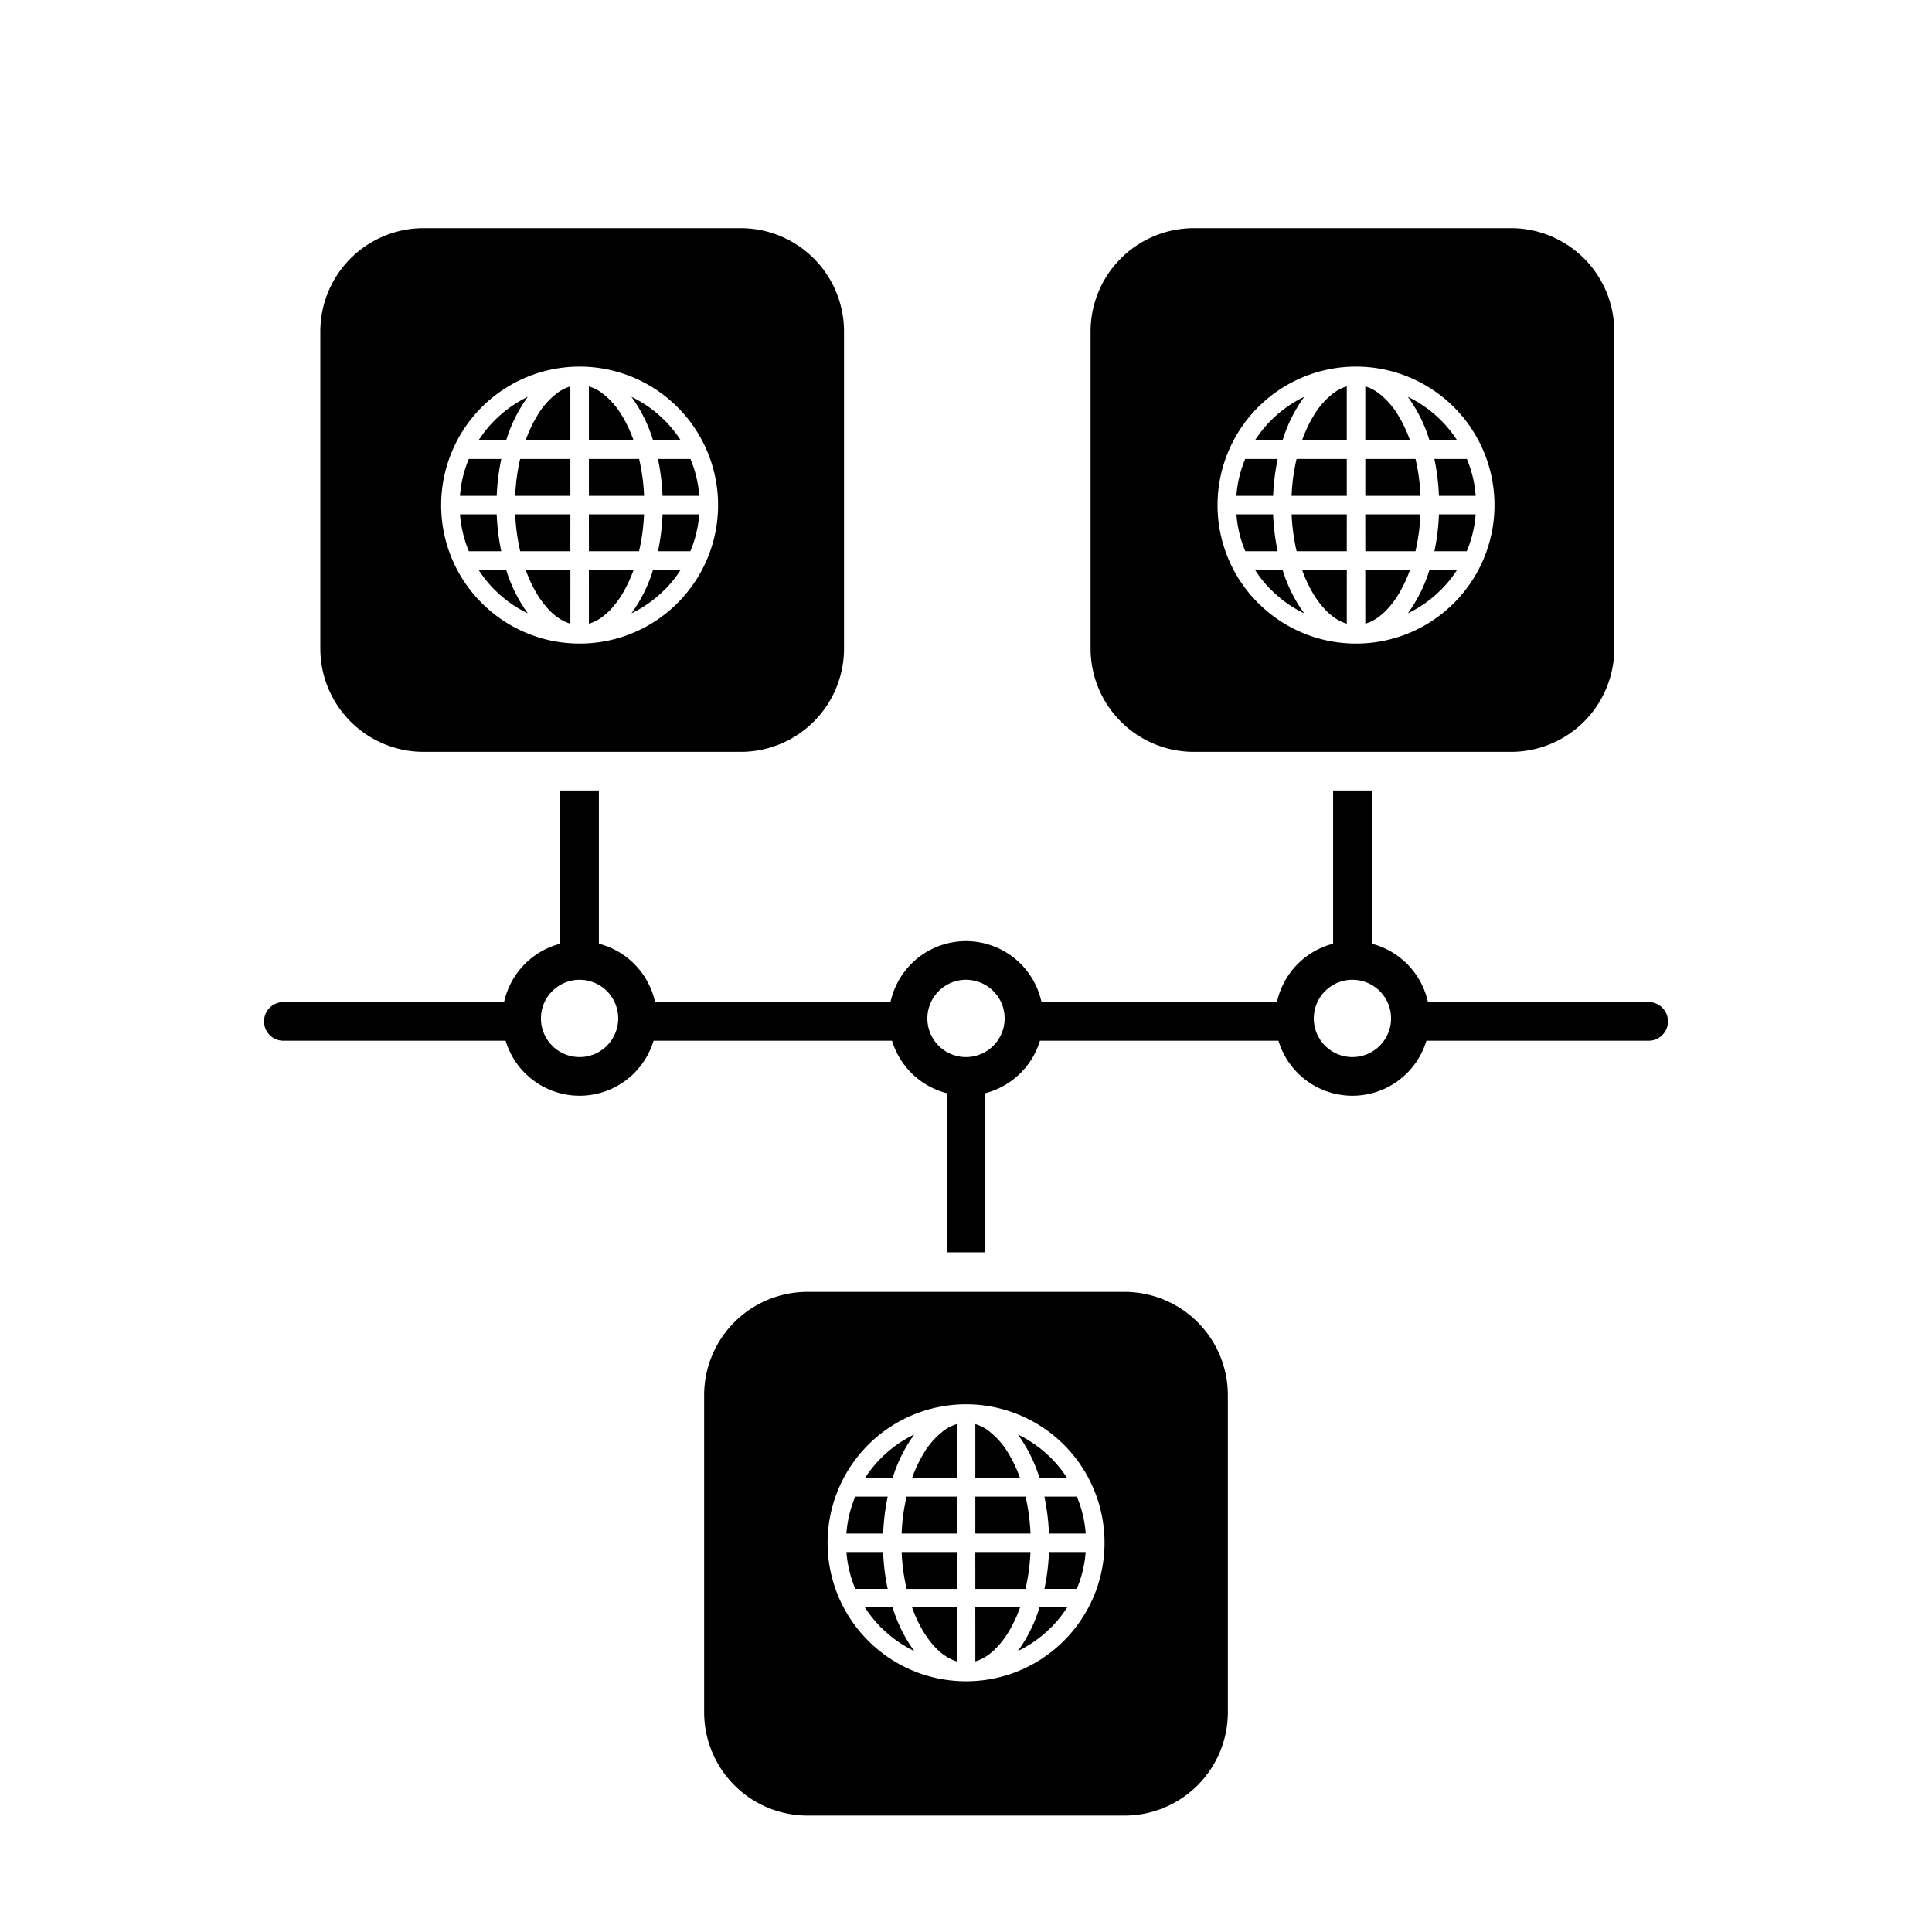 <svg id="dhcp" xmlns="http://www.w3.org/2000/svg" viewBox="0 0 150 150"><path class="a" d="M38.564,39.932H35.715a9.224,9.224,0,0,0,.688,2.863h2.514A17.122,17.122,0,0,1,38.564,39.932Z"/><path class="a" d="M37.15,44.231a9.242,9.242,0,0,0,1.263,1.572l.001 0.0.002-.004a9.276,9.276,0,0,0,2.564,1.82,11.38,11.38,0,0,1-1.683-3.388Z"/><path class="a" d="M48.336,32.349a6.14,6.14,0,0,0-1.646-1.871,3.246,3.246,0,0,0-.968-.477v4.196h3.474A10.333,10.333,0,0,0,48.336,32.349Z"/><path class="a" d="M40.389,42.797h3.893l.003-2.865H40.002A15.432,15.432,0,0,0,40.389,42.797Z"/><path class="a" d="M41.67,46.08a7.19,7.19,0,0,0,.953,1.267,4.921,4.921,0,0,0,.619.549c.025.018.05.037.075.054l.003-.002a3.268,3.268,0,0,0,.963.476l.003-4.194h-3.475A10.312,10.312,0,0,0,41.67,46.08Z"/><path class="a" d="M44.282,34.196v-4.196a3.245,3.245,0,0,0-.968.477,6.14,6.14,0,0,0-1.646,1.871,10.332,10.332,0,0,0-.86,1.848Z"/><path class="a" d="M39.999,38.497h4.284V35.631H40.385A15.446,15.446,0,0,0,39.999,38.497Z"/><path class="a" d="M40.983,30.807a9.427,9.427,0,0,0-3.837,3.392H39.296A11.371,11.371,0,0,1,40.983,30.807Z"/><path class="a" d="M38.92,35.631H36.398a9.181,9.181,0,0,0-.686,2.866h2.854A17.153,17.153,0,0,1,38.92,35.631Z"/><path class="a" d="M49.024,47.618a9.276,9.276,0,0,0,2.564-1.82l.002.004.001-0a9.242,9.242,0,0,0,1.263-1.572H50.708A11.382,11.382,0,0,1,49.024,47.618Z"/><path class="a" d="M51.438,38.497h2.854a9.181,9.181,0,0,0-.686-2.866h-2.522A17.146,17.146,0,0,1,51.438,38.497Z"/><path class="a" d="M49.022,30.807a11.371,11.371,0,0,1,1.687,3.392h2.15a9.427,9.427,0,0,0-3.837-3.392Z"/><path class="a" d="M57.53,17.714H32.87a8.023,8.023,0,0,0-8,8V50.374a8.023,8.023,0,0,0,8,8H57.53a8.024,8.024,0,0,0,8-8V25.714A8.024,8.024,0,0,0,57.53,17.714ZM51.014,48.131q-.107.073-.216.142a10.693,10.693,0,0,1-4.968,1.662q-.41.031-.827.031a10.815,10.815,0,0,1-1.903-.168q-.397-.071-.784-.171-.129-.033-.256-.069-.383-.109-.753-.245-.494-.181-.965-.408a10.744,10.744,0,0,1-1.563-.923q-.211-.15-.414-.31-.203-.16-.398-.329a10.828,10.828,0,0,1-1.094-1.094q-.169-.195-.329-.398a10.766,10.766,0,0,1-.737-1.063q-.202-.332-.38-.68A10.756,10.756,0,0,1,45.002,28.463h0a10.753,10.753,0,0,1,6.011,19.667Z"/><path class="a" d="M51.088,42.794H53.602a9.224,9.224,0,0,0,.688-2.863h-2.849A17.124,17.124,0,0,1,51.088,42.794Z"/><path class="a" d="M49.62,35.631H45.722v2.866h4.284A15.446,15.446,0,0,0,49.62,35.631Z"/><path class="a" d="M49.615,42.797a15.432,15.432,0,0,0,.387-2.865H45.72l.003,2.865Z"/><path class="a" d="M45.72,44.232l.003,4.194a3.268,3.268,0,0,0,.963-.476l.003.002c.026-.018.051-.037.076-.056a4.928,4.928,0,0,0,.616-.547,7.189,7.189,0,0,0,.954-1.268,10.312,10.312,0,0,0,.86-1.849Z"/><path class="a" d="M97.429,44.231a9.242,9.242,0,0,0,1.263,1.572l.001 0.0.002-.004a9.276,9.276,0,0,0,2.564,1.82,11.384,11.384,0,0,1-1.683-3.388Z"/><path class="a" d="M98.844,39.932h-2.849a9.223,9.223,0,0,0,.688,2.863h2.514A17.123,17.123,0,0,1,98.844,39.932Z"/><path class="a" d="M101.95,46.08a7.19,7.19,0,0,0,.953,1.267,4.922,4.922,0,0,0,.619.549c.025.018.05.037.075.054l.003-.002a3.268,3.268,0,0,0,.963.476l.003-4.194h-3.475A10.312,10.312,0,0,0,101.95,46.08Z"/><path class="a" d="M108.616,32.349a6.139,6.139,0,0,0-1.646-1.871,3.245,3.245,0,0,0-.968-.477v4.196h3.474A10.332,10.332,0,0,0,108.616,32.349Z"/><path class="a" d="M100.669,42.797h3.893l.003-2.865H100.282A15.432,15.432,0,0,0,100.669,42.797Z"/><path class="a" d="M104.562,34.196v-4.196a3.246,3.246,0,0,0-.968.477,6.139,6.139,0,0,0-1.646,1.871,10.329,10.329,0,0,0-.86,1.848Z"/><path class="a" d="M99.2,35.631H96.678a9.181,9.181,0,0,0-.686,2.866h2.854A17.139,17.139,0,0,1,99.2,35.631Z"/><path class="a" d="M100.279,38.497h4.284V35.631h-3.897A15.447,15.447,0,0,0,100.279,38.497Z"/><path class="a" d="M101.263,30.807a9.426,9.426,0,0,0-3.837,3.392h2.15A11.371,11.371,0,0,1,101.263,30.807Z"/><path class="a" d="M109.899,35.631H106.002v2.866h4.284A15.446,15.446,0,0,0,109.899,35.631Z"/><path class="a" d="M111.718,38.497h2.854a9.181,9.181,0,0,0-.686-2.866h-2.522A17.146,17.146,0,0,1,111.718,38.497Z"/><path class="a" d="M109.895,42.797a15.437,15.437,0,0,0,.387-2.865h-4.283l.003,2.865Z"/><path class="a" d="M117.332,17.714H92.672a8.024,8.024,0,0,0-8,8V50.374a8.024,8.024,0,0,0,8,8h24.66a8.023,8.023,0,0,0,8-8V25.714A8.023,8.023,0,0,0,117.332,17.714Zm-6.038,30.417q-.107.073-.216.142a10.693,10.693,0,0,1-4.968,1.662q-.41.031-.827.031a10.816,10.816,0,0,1-1.903-.168q-.397-.071-.784-.171-.129-.033-.256-.069-.383-.109-.753-.245-.494-.181-.965-.408a10.744,10.744,0,0,1-1.563-.923q-.211-.15-.414-.31-.203-.16-.398-.329A10.833,10.833,0,0,1,97.152,46.252q-.169-.195-.329-.398a10.766,10.766,0,0,1-.737-1.063q-.202-.332-.38-.68A10.756,10.756,0,0,1,105.282,28.463h0a10.753,10.753,0,0,1,6.011,19.667Z"/><path class="a" d="M109.302,30.807a11.372,11.372,0,0,1,1.687,3.392h2.15a9.427,9.427,0,0,0-3.837-3.392Z"/><path class="a" d="M111.367,42.794h2.514a9.226,9.226,0,0,0,.688-2.863h-2.849A17.116,17.116,0,0,1,111.367,42.794Z"/><path class="a" d="M105.999,44.232l.003,4.194a3.268,3.268,0,0,0,.963-.476l.003.002c.026-.018.051-.037.076-.056a4.932,4.932,0,0,0,.616-.547,7.19,7.19,0,0,0,.954-1.268,10.312,10.312,0,0,0,.86-1.849Z"/><path class="a" d="M109.304,47.618a9.276,9.276,0,0,0,2.564-1.82l.002.004.001-0a9.245,9.245,0,0,0,1.263-1.572h-2.147A11.381,11.381,0,0,1,109.304,47.618Z"/><path class="a" d="M67.152,124.797A9.242,9.242,0,0,0,68.415,126.369l.001 0.0.002-.004a9.277,9.277,0,0,0,2.564,1.82,11.381,11.381,0,0,1-1.683-3.388Z"/><path class="a" d="M71.672,126.646a7.187,7.187,0,0,0,.953,1.267,4.929,4.929,0,0,0,.619.549c.025.018.05.037.075.054l.003-.002a3.268,3.268,0,0,0,.963.476l.003-4.194h-3.475A10.31,10.31,0,0,0,71.672,126.646Z"/><path class="a" d="M68.566,120.498H65.717a9.224,9.224,0,0,0,.688,2.863h2.514A17.123,17.123,0,0,1,68.566,120.498Z"/><path class="a" d="M70.391,123.363h3.893l.003-2.865H70.004A15.432,15.432,0,0,0,70.391,123.363Z"/><path class="a" d="M78.338,112.915a6.139,6.139,0,0,0-1.646-1.871,3.246,3.246,0,0,0-.968-.477v4.196h3.474A10.328,10.328,0,0,0,78.338,112.915Z"/><path class="a" d="M70.001,119.063h4.284v-2.866H70.387A15.441,15.441,0,0,0,70.001,119.063Z"/><path class="a" d="M74.284,114.763v-4.196a3.246,3.246,0,0,0-.968.477,6.14,6.14,0,0,0-1.646,1.871,10.332,10.332,0,0,0-.86,1.848Z"/><path class="a" d="M70.985,111.373a9.427,9.427,0,0,0-3.837,3.392h2.15A11.371,11.371,0,0,1,70.985,111.373Z"/><path class="a" d="M68.922,116.197H66.4a9.18,9.18,0,0,0-.686,2.866h2.854A17.151,17.151,0,0,1,68.922,116.197Z"/><path class="a" d="M79.024,111.373a11.371,11.371,0,0,1,1.687,3.392h2.15a9.427,9.427,0,0,0-3.837-3.392Z"/><path class="a" d="M79.621,116.197H75.724v2.866h4.284A15.446,15.446,0,0,0,79.621,116.197Z"/><path class="a" d="M81.089,123.361h2.514a9.224,9.224,0,0,0,.688-2.863H81.442A17.123,17.123,0,0,1,81.089,123.361Z"/><path class="a" d="M87.33,100.3H62.67a8.024,8.024,0,0,0-8,8v24.66a8.024,8.024,0,0,0,8,8H87.33a8.023,8.023,0,0,0,8-8V108.3A8.024,8.024,0,0,0,87.33,100.3Zm-6.314,28.397q-.107.072-.216.142a10.694,10.694,0,0,1-4.968,1.662q-.41.031-.827.031a10.816,10.816,0,0,1-1.903-.168q-.397-.071-.784-.171-.129-.033-.256-.069-.383-.109-.753-.245-.494-.181-.964-.408a10.745,10.745,0,0,1-1.563-.923q-.211-.15-.414-.31-.203-.16-.398-.329a10.819,10.819,0,0,1-1.094-1.094q-.169-.195-.329-.398a10.773,10.773,0,0,1-.737-1.063q-.202-.333-.38-.68a10.756,10.756,0,0,1,9.576-15.647h0a10.753,10.753,0,0,1,6.011,19.667Z"/><path class="a" d="M81.44,119.063H84.294a9.18,9.18,0,0,0-.686-2.866h-2.522A17.145,17.145,0,0,1,81.44,119.063Z"/><path class="a" d="M79.617,123.363a15.432,15.432,0,0,0,.387-2.865H75.722l.003,2.865Z"/><path class="a" d="M79.026,128.185a9.277,9.277,0,0,0,2.564-1.82l.002.004.001-0a9.242,9.242,0,0,0,1.263-1.572H80.709A11.383,11.383,0,0,1,79.026,128.185Z"/><path class="a" d="M75.722,124.798l.003,4.194a3.268,3.268,0,0,0,.963-.476l.003.002c.026-.018.051-.037.076-.055a4.933,4.933,0,0,0,.616-.547,7.19,7.19,0,0,0,.954-1.268,10.31,10.31,0,0,0,.86-1.848Z"/><path class="a" d="M128,77.801H110.864a6.013,6.013,0,0,0-4.362-4.533V61.374h-3V73.268a6.013,6.013,0,0,0-4.362,4.533H80.862a5.997,5.997,0,0,0-11.724,0H50.86a6.013,6.013,0,0,0-4.362-4.533V61.374h-3V73.268a6.013,6.013,0,0,0-4.362,4.533H22a1.5,1.5,0,0,0,0,3H39.255a5.997,5.997,0,0,0,11.486,0H69.257A6.016,6.016,0,0,0,73.5,84.873V97.228h3V84.873a6.016,6.016,0,0,0,4.243-4.072H99.259a5.997,5.997,0,0,0,11.486,0H128a1.5,1.5,0,0,0,0-3ZM44.998,82.07a3,3,0,1,1,3-3A3.003,3.003,0,0,1,44.998,82.07Zm30.002,0a3,3,0,1,1,3-3A3.003,3.003,0,0,1,75,82.07Zm30.002,0a3,3,0,1,1,3-3A3.003,3.003,0,0,1,105.002,82.07Z"/></svg>
